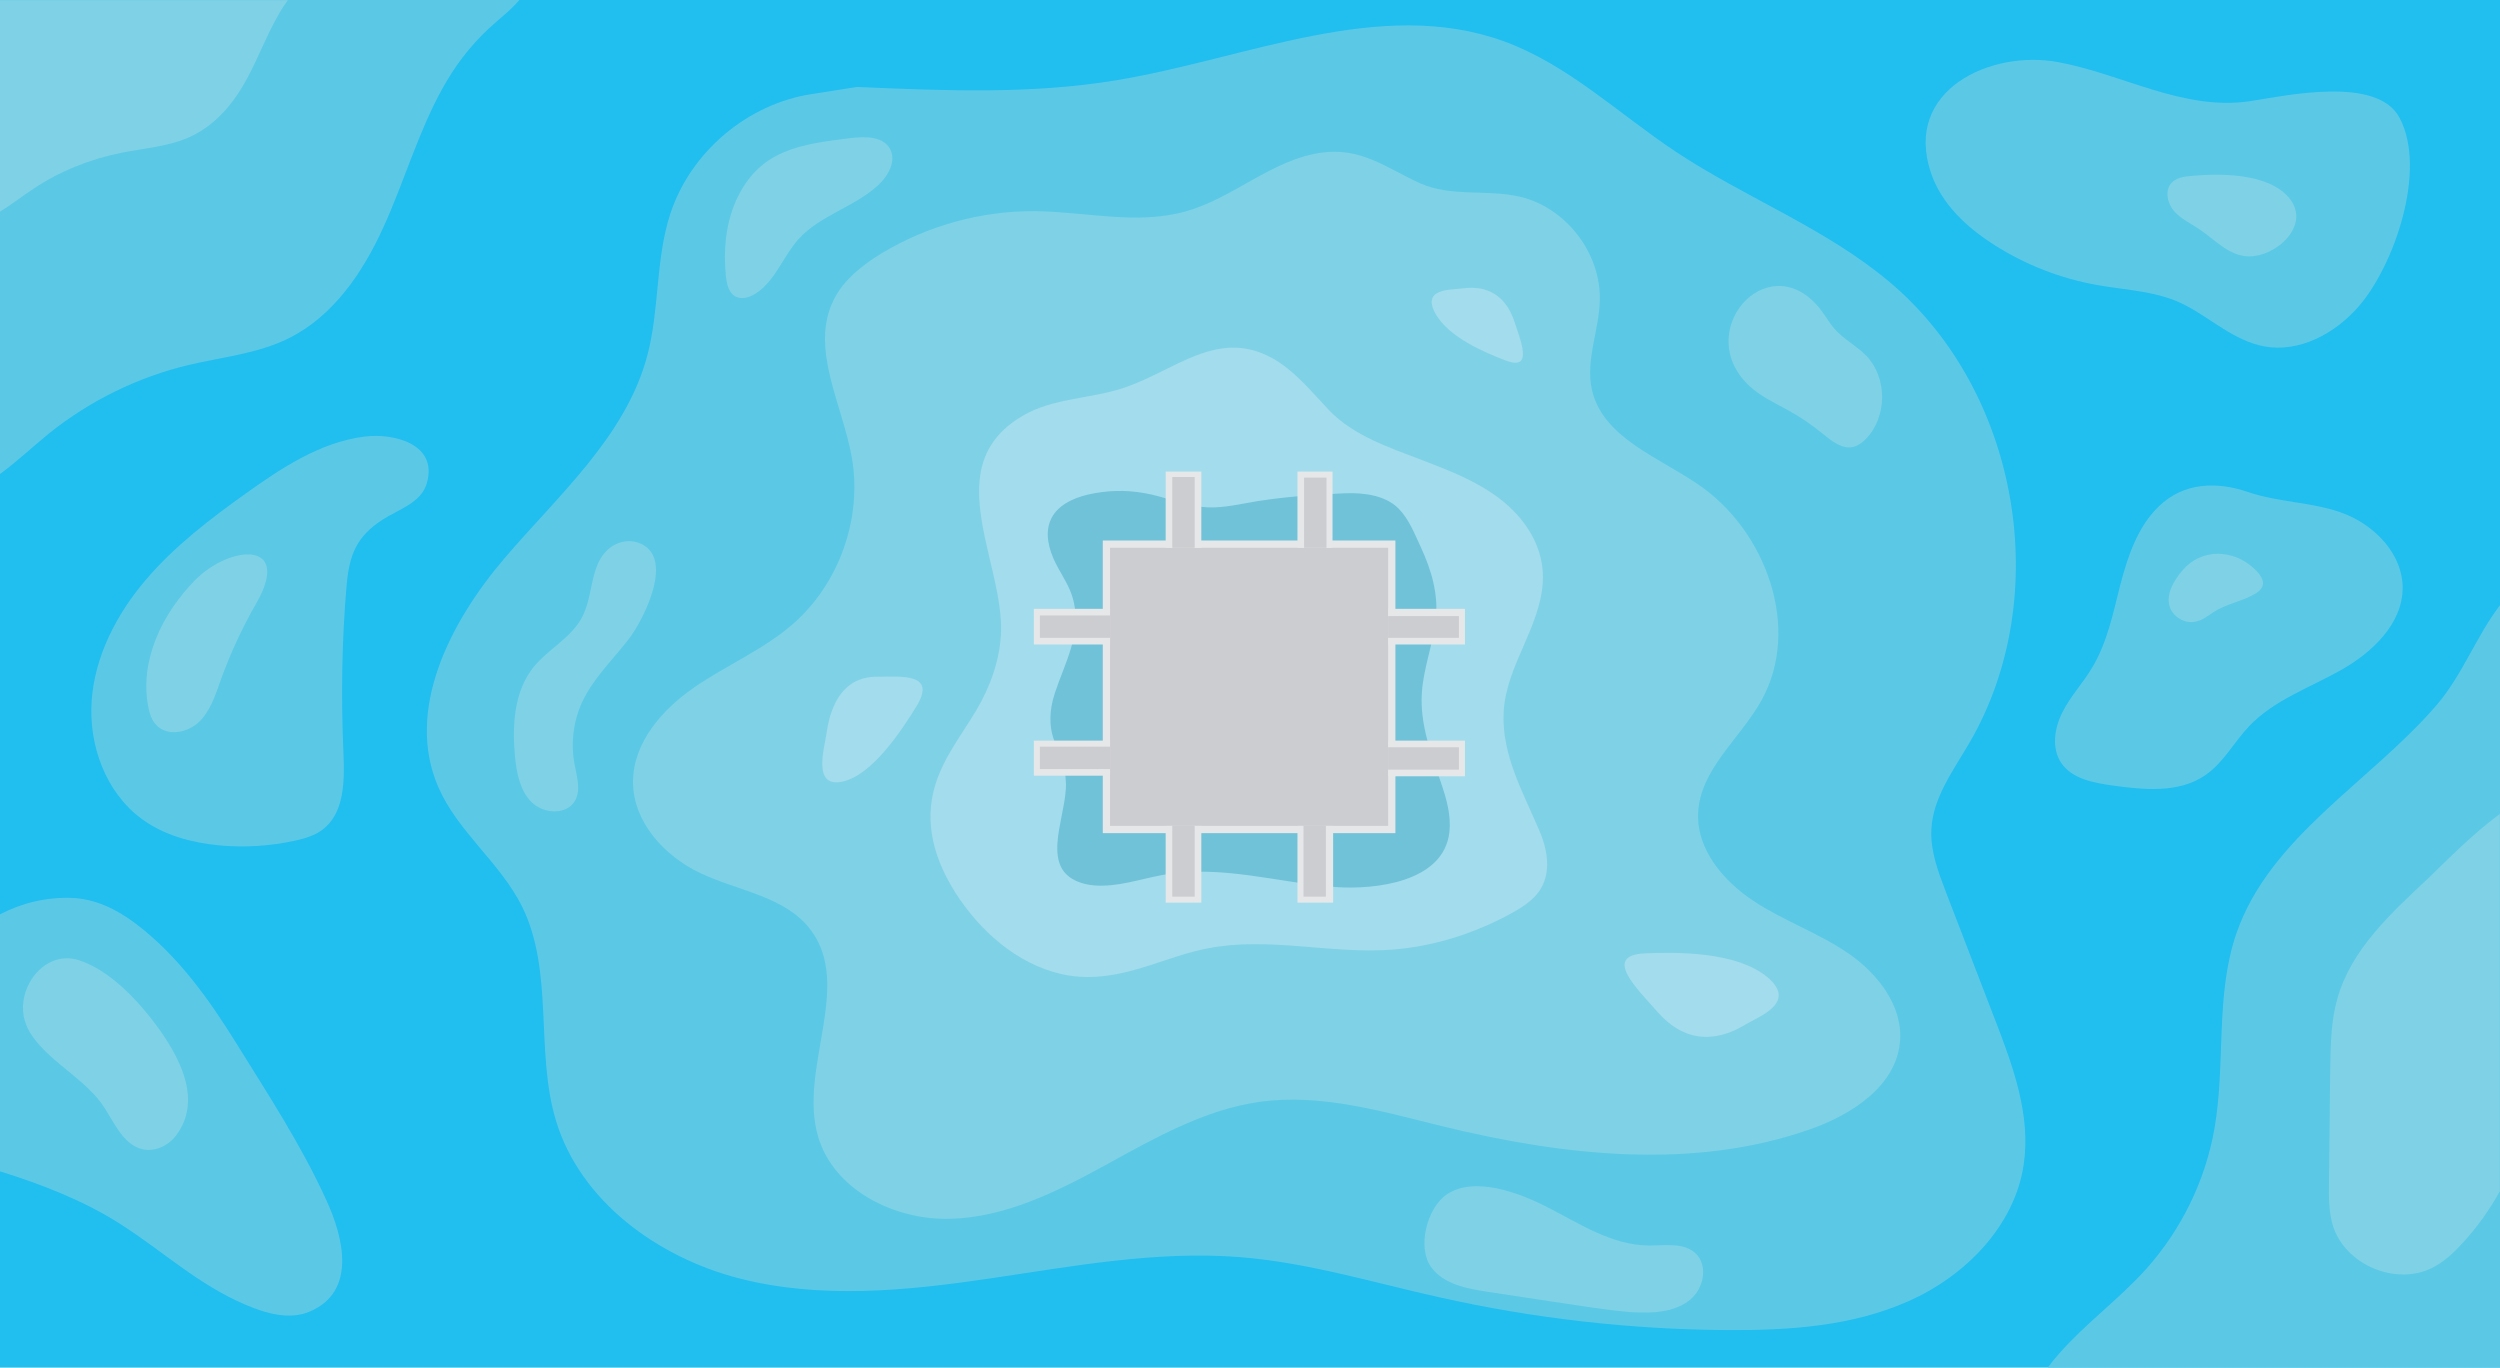 <svg width="4135" height="2262" xmlns="http://www.w3.org/2000/svg" xmlns:xlink="http://www.w3.org/1999/xlink" xml:space="preserve" overflow="hidden"><defs><clipPath id="clip0"><rect x="44" y="493" width="4135" height="2262"/></clipPath></defs><g clip-path="url(#clip0)" transform="translate(-44 -493)"><path d="M44 493 4179 493 4179 2755 44 2755Z" fill="#21BEF0" fill-rule="evenodd"/><path d="M4179 2754.66 4179 1494C4139.43 1545.58 4117.41 1608.86 4073.72 1659.75 3963.27 1787.33 3798.46 1877.08 3743.07 2036.64 3707.63 2139.46 3725.52 2252.94 3706.6 2360.23 3691.46 2446.2 3651.55 2527.7 3593.05 2592.69 3548.67 2641.86 3494.31 2681.41 3450.61 2730.93 3443.73 2738.49 3437.19 2746.4 3431 2755L4179 2755Z" fill="#5BC9E5" fill-rule="evenodd"/><path d="M1386.99 648.511C1280.4 664.666 1185.85 744.409 1152.5 847.181 1128.09 922.456 1134.97 1004.6 1114.68 1080.91 1079.27 1214.62 967.869 1311.55 878.131 1416.72 788.393 1521.9 713.784 1667.3 768.795 1794.47 800.771 1868.37 870.911 1919.59 907.012 1991.42 960.992 2099.7 928.673 2231.68 963.743 2347.17 1004.31 2480.19 1131.87 2572.65 1266.31 2607.37 1401.09 2642.09 1543.08 2627.99 1680.61 2607.71 1818.14 2587.43 1956.7 2561.31 2095.26 2572.31 2207.01 2581.25 2314.97 2614.24 2424.3 2638.65 2580.4 2673.71 2740.28 2691.92 2900.15 2692.96 3002.61 2693.64 3107.82 2686.77 3201.34 2644.84 3294.86 2603.25 3376 2520.75 3391.13 2419.7 3403.51 2338.24 3373.6 2256.78 3344.03 2180.13 3316.87 2109.66 3289.7 2038.86 3262.54 1968.4 3249.82 1935.05 3236.76 1900.68 3238.47 1865.28 3240.88 1812.69 3274.58 1767.66 3301.05 1722.29 3442.36 1480.66 3384.26 1141.41 3170.74 960.609 3064.5 870.554 2930.75 820.371 2814.89 743.378 2721.02 680.821 2637.13 599.703 2531.23 561.207 2326.31 486.963 2104.89 590.423 1890 625.826 1748.69 649.199 1604.63 643.012 1461.6 636.825L1386.99 648.511Z" fill="#5BC9E5" fill-rule="evenodd"/><path d="M2228.45 745.669C2147.67 757.355 2083.73 820.599 2005.36 842.597 1925.26 865.282 1839.67 843.285 1756.49 842.253 1667.46 841.566 1578.43 865.97 1502.12 912.028 1470.15 931.62 1439.21 955.68 1422.71 989.364 1383.18 1069.79 1437.49 1161.91 1452.96 1249.9 1470.49 1350.27 1431.99 1458.54 1354.99 1525.56 1306.18 1567.84 1245.34 1593.28 1192.06 1630.05 1138.78 1666.83 1091 1721.83 1091 1786.45 1091 1852.09 1142.56 1908.81 1202.03 1936.99 1264.93 1966.9 1343.65 1975.49 1385.24 2031.52 1454.68 2124.66 1364.62 2260.43 1396.93 2372.14 1422.37 2460.82 1522.4 2511 1614.52 2508.94 1706.64 2506.88 1792.58 2463.91 1873.36 2419.57 1954.14 2375.23 2036.64 2328.14 2127.73 2315.43 2228.79 2301.33 2329.85 2331.24 2428.85 2355.64 2628.91 2404.45 2843.75 2429.2 3037.96 2360.8 3106.71 2336.74 3179.58 2289.65 3186.46 2217.12 3192.3 2157.66 3150.02 2103.35 3100.87 2069.67 3051.71 2035.98 2993.96 2016.05 2944.12 1983.05 2894.28 1950.05 2850.28 1897.81 2852.68 1838.35 2855.43 1765.82 2922.12 1714.95 2957.53 1651.36 3023.87 1532.09 2965.09 1370.2 2852.34 1293.9 2785.65 1248.53 2694.56 1216.22 2677.03 1137.51 2666.03 1089.04 2689.06 1039.2 2690.09 989.708 2692.16 911.684 2634.06 836.41 2558.44 818.537 2503.1 805.476 2445 819.568 2392.07 795.852 2336.04 770.073 2294.79 736.045 2228.45 745.669Z" fill="#7FD1E6" fill-rule="evenodd"/><path d="M1664.28 1286.94C1656.37 1365.66 1701.76 1459.5 1699.7 1537.18 1698.32 1583.58 1682.16 1628.27 1658.78 1667.8 1634.71 1708.01 1604.8 1745.82 1591.04 1790.85 1571.44 1854.1 1589.67 1914.94 1624.05 1969.25 1663.94 2032.15 1726.17 2087.83 1800.44 2104.33 1850.64 2115.68 1899.47 2104.68 1947.26 2089.21 1978.2 2079.24 2008.81 2067.9 2041.13 2061.71 2141.87 2041.77 2244.68 2071.33 2346.11 2063.77 2415.22 2058.62 2482.96 2036.96 2543.82 2003.62 2558.95 1995.37 2573.73 1986.09 2585.08 1973.03 2610.86 1943.81 2605.02 1902.56 2591.27 1869.56 2564.45 1805.63 2527.31 1742.38 2531.09 1670.55 2535.22 1594.58 2590.23 1533.05 2595.74 1457.43 2599.86 1400.03 2567.54 1350.19 2523.19 1316.85 2485.02 1287.97 2439.98 1270.79 2395.28 1253.6 2343.02 1233.66 2282.16 1213.38 2242.61 1171.79 2213.39 1141.2 2185.19 1105.45 2147.37 1084.83 2057.97 1036.02 1986.46 1106.14 1904.28 1133.98 1848.92 1152.89 1786 1150.83 1735.45 1180.73 1687.32 1208.92 1668.41 1245.7 1664.28 1286.94Z" fill="#A3DCEC" fill-rule="evenodd"/><path d="M2109.96 1324.34C2084.84 1328.81 2059.03 1334.3 2033.57 1331.55 2000.54 1328.12 1968.89 1314.03 1936.2 1308.53 1905.58 1303.03 1874.27 1304.06 1843.99 1310.93 1818.53 1316.78 1791.35 1329.49 1781.37 1353.9 1772.08 1375.89 1778.96 1401.67 1789.28 1422.98 1799.95 1444.63 1813.71 1462.51 1819.56 1486.57 1832.98 1542.25 1805.8 1587.96 1788.94 1638.83 1779.99 1665.64 1777.93 1693.82 1788.6 1720.29 1799.26 1746.41 1808.9 1770.13 1806.83 1799 1804.77 1828.56 1795.13 1857.08 1793.07 1886.64 1792.04 1901.77 1793.07 1917.58 1800.98 1930.64 1811.99 1948.17 1833.33 1955.73 1853.63 1957.45 1891.47 1960.54 1927.94 1947.48 1964.76 1940.6 2063.16 1922.04 2156.06 1952.98 2253.43 1960.2 2317.43 1964.66 2431.66 1952.64 2441.29 1869.46 2444.39 1842.65 2436.82 1815.5 2428.22 1790.06 2411.36 1740.57 2391.75 1690.39 2395.88 1636.77 2398.97 1596.9 2413.77 1559.09 2418.58 1519.56 2423.75 1476.6 2411.7 1436.04 2393.81 1397.55 2383.49 1375.55 2374.2 1351.15 2357 1333.96 2334.63 1311.62 2298.51 1307.84 2268.92 1308.87 2220.4 1310.93 2171.89 1314.37 2123.72 1321.93 2119.25 1322.62 2114.77 1323.65 2109.96 1324.34Z" fill="#0F93B2" fill-rule="evenodd" fill-opacity="0.349"/><path d="M584.508 2479.67C543.3 2388.52 487.67 2303.57 435.13 2218.96 389.458 2145.35 337.948 2073.12 268.239 2020.5 235.959 1996.08 200.933 1979.91 163.846 1978.19 120.921 1976.47 80.057 1986.45 44 2005.36L44 2430.49C44.344 2430.49 45.03 2430.83 45.374 2430.83 112.336 2451.81 182.389 2478.64 243.514 2517.85 313.91 2562.91 371.601 2617.6 449.896 2650.96 483.549 2665.41 522.696 2676.76 556.349 2662.31 633.957 2629.29 612.323 2540.55 584.508 2479.67Z" fill="#5BC9E5" fill-rule="evenodd"/><path d="M612.093 1738.47C614.155 1784.54 613.811 1839.21 576.354 1866.03 563.639 1875.32 548.175 1879.79 533.054 1883.23 491.129 1892.51 447.83 1895.26 405.218 1891.13 360.2 1886.66 314.838 1874.29 278.412 1847.47 218.961 1803.8 190.438 1725.75 195.593 1652.17 200.748 1578.58 236.487 1509.47 284.254 1453.08 332.021 1396.69 391.128 1351.65 451.266 1308.67 509.686 1267.07 573.605 1224.43 646.458 1215.15 694.568 1208.96 769.14 1226.84 749.895 1292.51 740.617 1324.83 702.472 1335.83 677.042 1352.34 633.399 1380.53 621.715 1410.79 617.248 1461.68 609.344 1553.83 607.969 1646.32 612.093 1738.47Z" fill="#5BC9E5" fill-rule="evenodd"/><path d="M3237.55 778.217C3254.73 830.124 3297.35 869.656 3343.74 898.875 3395.29 931.531 3453.03 953.876 3513.17 964.532 3563 973.47 3613.52 974.157 3659.23 998.22 3702.53 1020.91 3739.65 1056.66 3789.13 1065.94 3847.21 1076.6 3906.32 1044.63 3945.16 999.939 4003.93 932.563 4058.91 774.092 4012.86 687.81 3975.75 617.684 3824.19 651.372 3765.76 660.309 3655.1 676.81 3555.44 615.621 3447.87 595.683 3336.87 575.058 3192.18 641.747 3237.55 778.217Z" fill="#5BC9E5" fill-rule="evenodd"/><path d="M3614.66 1330.54C3579.65 1364.25 3563.52 1412.75 3551.16 1459.53 3539.15 1506.66 3529.53 1555.5 3504.48 1597.12 3489.37 1622.57 3468.78 1644.24 3455.39 1670.73 3442 1696.87 3436.85 1730.58 3453.33 1755 3471.18 1781.14 3506.19 1787.68 3537.43 1792.15 3589.61 1799.37 3647.27 1805.22 3690.87 1775.64 3721.42 1755 3738.93 1720.6 3764.33 1693.77 3805.52 1650.78 3864.22 1630.48 3916.05 1601.25 3967.88 1572.01 4018 1524.54 4018 1465.04 4018 1411.03 3974.41 1364.6 3924.63 1343.96 3872.11 1322.63 3814.44 1325.04 3761.24 1306.47 3710.43 1289.27 3655.86 1290.64 3614.66 1330.54Z" fill="#5BC9E5" fill-rule="evenodd"/><path d="M367.015 1452.17C312.545 1507.38 274.623 1585.22 289.103 1661.35 291.171 1672.67 294.618 1683.98 302.548 1692.21 320.474 1711.42 353.914 1705.24 372.875 1687.41 391.836 1669.24 400.11 1643.17 408.729 1618.83 424.587 1574.59 444.582 1531.38 468.025 1490.57 527.665 1386.33 424.587 1394.21 367.015 1452.17Z" fill="#7FD1E6" fill-rule="evenodd"/><path d="M89.752 2124.68C80.802 2144.61 79.081 2167.64 87.342 2188.27 108.34 2239.14 178.906 2272.14 211.952 2318.19 230.54 2343.63 245.342 2385.56 279.421 2393.81 299.73 2398.63 322.105 2388.31 334.842 2371.47 380.624 2312.01 339.316 2238.11 301.107 2186.89 270.815 2146.33 224.689 2097.52 175.12 2081.37 137.599 2068.99 104.209 2092.37 89.752 2124.68Z" fill="#7FD1E6" fill-rule="evenodd"/><path d="M2937.53 1131.49C2956.48 1148.99 2980.6 1159.98 3002.99 1172.33 3022.63 1183.31 3041.24 1196.01 3058.81 1210.43 3073.62 1222.44 3091.19 1236.86 3109.8 1232.05 3117.72 1229.99 3124.61 1224.84 3130.12 1219.01 3165.61 1182.97 3165.96 1118.1 3131.16 1081.72 3115.31 1065.25 3093.6 1054.26 3078.44 1037.1 3068.45 1025.43 3061.22 1011.7 3051.23 1000.03 2965.78 900.5 2842.1 1042.25 2937.53 1131.49Z" fill="#7FD1E6" fill-rule="evenodd"/><path d="M1261.2 825.317C1244.04 864.439 1240.26 908.022 1244.72 950.576 1246.09 962.93 1249.18 976.657 1259.48 982.834 1270.46 989.355 1284.53 984.893 1295.17 977.687 1326.4 956.753 1339.45 916.944 1364.5 888.804 1400.19 848.996 1457.85 835.269 1496.98 798.892 1513.45 783.45 1527.18 758.741 1515.85 738.837 1504.18 718.246 1475.01 718.589 1451.33 721.335 1368.28 731.63 1299.29 740.209 1261.2 825.317Z" fill="#7FD1E6" fill-rule="evenodd"/><path d="M1083.36 1550.81C1057.27 1584.5 1025.36 1615.09 1007.17 1653.59 992.409 1685.21 987.947 1721.65 994.125 1756.02 997.9 1776.99 1005.45 1799.68 994.811 1817.9 980.74 1841.62 942.645 1839.21 923.083 1819.62 903.52 1800.02 898.372 1770.46 895.627 1742.96 891.165 1692.43 894.254 1637.09 925.828 1597.22 950.195 1566.62 989.32 1548.06 1007.17 1513 1025.7 1477.25 1019.52 1429.13 1049.38 1401.97 1062.08 1390.28 1080.95 1384.78 1097.77 1389.94 1164.01 1410.56 1108.07 1519.19 1083.36 1550.81Z" fill="#7FD1E6" fill-rule="evenodd"/><path d="M2602.98 2489.47C2656.62 2516.95 2710.27 2552.66 2770.45 2553 2797.62 2553.35 2828.92 2547.51 2848.52 2566.05 2869.5 2585.97 2862.27 2623.75 2839.92 2642.29 2817.91 2660.83 2786.96 2664.61 2758.07 2663.93 2728.5 2663.24 2699.61 2658.77 2670.38 2654.65 2615.01 2646.41 2559.64 2638.17 2504.28 2629.58 2470.23 2624.43 2432.4 2617.22 2411.77 2589.75 2387.35 2557.47 2403.52 2491.88 2436.53 2468.87 2482.96 2436.93 2559.64 2467.15 2602.98 2489.47Z" fill="#7FD1E6" fill-rule="evenodd"/><path d="M1424.63 1657.67C1417.42 1672.46 1413.3 1689.32 1410.89 1706.86 1407.45 1730.94 1387.53 1795.94 1436.66 1785.97 1486.47 1775.99 1535.59 1700.67 1559.98 1661.11 1593.99 1605.39 1533.53 1612.27 1496.09 1612.27 1459.67 1611.58 1437.34 1630.84 1424.63 1657.67Z" fill="#A3DCEC" fill-rule="evenodd"/><path d="M2881.99 2206.68C2899.17 2203.91 2915.67 2197 2930.79 2187.67 2951.76 2174.88 3018.09 2151.72 2967.23 2109.21 2915.67 2066.36 2816.34 2067.74 2765.13 2069.81 2693.3 2072.92 2752.07 2128.57 2785.07 2166.24 2816.69 2202.53 2850.37 2211.86 2881.99 2206.68Z" fill="#A3DCEC" fill-rule="evenodd"/><path d="M2497.09 971.22C2485.43 968.463 2473.08 968.463 2461.07 970.186 2444.61 972.598 2396.24 969.496 2417.16 1009.82 2438.43 1050.83 2501.9 1077.02 2534.83 1089.43 2581.14 1107.01 2558.84 1055.66 2548.21 1022.92 2537.23 991.553 2518.36 976.734 2497.09 971.22Z" fill="#A3DCEC" fill-rule="evenodd"/><path d="M3669.63 783.838C3657.58 784.87 3644.16 786.59 3635.9 795.19 3624.2 807.573 3628.67 829.244 3639.69 841.971 3651.05 855.043 3667.22 862.266 3681.33 871.898 3707.49 889.441 3730.55 915.928 3761.88 916.96 3808.69 918.679 3866.86 865.362 3830.72 820.988 3796.64 779.022 3716.44 779.71 3669.63 783.838Z" fill="#7FD1E6" fill-rule="evenodd"/><path d="M3654.31 1435.83C3639.52 1452.94 3625.76 1475.87 3632.98 1497.42 3637.11 1509.06 3647.77 1517.96 3660.16 1521.04 3664.97 1522.06 3669.79 1522.41 3674.6 1521.38 3686.3 1519.33 3695.93 1511.8 3705.91 1504.95 3738.58 1483.05 3819.77 1478.26 3772.64 1433.77 3737.55 1400.58 3684.58 1400.23 3654.31 1435.83Z" fill="#7FD1E6" fill-rule="evenodd"/><path d="M4179 1839C4130.13 1875.11 4086.43 1920.85 4059.58 1946.3 3999.36 2003.04 3932.94 2062.88 3909.88 2145.07 3899.21 2182.55 3898.87 2222.44 3898.18 2261.3 3897.49 2324.23 3896.8 2387.17 3896.12 2450.1 3895.77 2473.14 3895.77 2496.87 3902.31 2519.22 3921.93 2584.91 4007.27 2621.02 4068.19 2589.38 4086.77 2579.75 4102.6 2564.96 4116.71 2549.49 4140.8 2523.35 4161.45 2494.46 4178.66 2463.51L4178.66 1839Z" fill="#7FD1E6" fill-rule="evenodd"/><path d="M44 493.344 44 1277C72.164 1256.38 98.267 1231.63 125.401 1209.63 192.72 1155.67 272.403 1116.49 356.551 1096.55 411.849 1083.49 469.894 1077.99 520.726 1052.9 594.914 1016.47 644.373 943.603 678.376 868.33 712.722 793.058 735.391 712.63 775.232 640.451 795.496 603.331 820.913 569.647 851.824 540.776 867.967 525.652 887.888 510.873 903 493L44 493Z" fill="#5BC9E5" fill-rule="evenodd"/><path d="M44 493 44 843C62.876 831.654 80.378 817.558 98.91 805.525 141.808 776.644 192.6 756.016 246.48 745.357 281.829 738.481 318.893 735.387 351.495 722.322 398.855 703.069 430.428 663.874 452.049 623.992 474.013 583.766 488.427 541.134 513.823 502.283 515.882 499.189 517.941 496.438 520 493.344L44 493.344Z" fill="#7FD1E6" fill-rule="evenodd"/><path d="M1868 1387 2352 1387 2352 1871 1868 1871Z" fill="#E6E7E8" fill-rule="evenodd"/><path d="M1880 1399 2340 1399 2340 1859 1880 1859Z" fill="#ABACB2" fill-rule="evenodd" fill-opacity="0.439"/><path d="M1754 1500 1880 1500 1880 1559 1754 1559Z" fill="#E6E7E8" fill-rule="evenodd"/><path d="M1764 1511 1880 1511 1880 1548 1764 1548Z" fill="#ABACB2" fill-rule="evenodd" fill-opacity="0.439"/><path d="M1754 1718 1880 1718 1880 1776 1754 1776Z" fill="#E6E7E8" fill-rule="evenodd"/><path d="M1764 1728 1880 1728 1880 1765 1764 1765Z" fill="#ABACB2" fill-rule="evenodd" fill-opacity="0.439"/><path d="M2467 1777 2340 1777 2340 1718 2467 1718Z" fill="#E6E7E8" fill-rule="evenodd"/><path d="M2457 1766 2340 1766 2340 1729 2457 1729Z" fill="#ABACB2" fill-rule="evenodd" fill-opacity="0.439"/><path d="M2467 1559 2340 1559 2340 1500 2467 1500Z" fill="#E6E7E8" fill-rule="evenodd"/><path d="M2457 1548 2340 1548 2340 1512 2457 1512Z" fill="#ABACB2" fill-rule="evenodd" fill-opacity="0.439"/><path d="M1972 1986 1972 1859 2031 1859 2031 1986Z" fill="#E6E7E8" fill-rule="evenodd"/><path d="M1983 1976 1983 1859 2020 1859 2020 1976Z" fill="#ABACB2" fill-rule="evenodd" fill-opacity="0.439"/><path d="M2190 1986 2190 1859 2249 1859 2249 1986Z" fill="#E6E7E8" fill-rule="evenodd"/><path d="M2200 1976 2200 1859 2237 1859 2237 1976Z" fill="#ABACB2" fill-rule="evenodd" fill-opacity="0.439"/><path d="M2248 1273 2248 1399 2190 1399 2190 1273Z" fill="#E6E7E8" fill-rule="evenodd"/><path d="M2238 1283 2238 1399 2201 1399 2201 1283Z" fill="#ABACB2" fill-rule="evenodd" fill-opacity="0.439"/><path d="M2031 1273 2031 1399 1972 1399 1972 1273Z" fill="#E6E7E8" fill-rule="evenodd"/><path d="M2020 1282 2020 1399 1983 1399 1983 1282Z" fill="#ABACB2" fill-rule="evenodd" fill-opacity="0.439"/></g></svg>